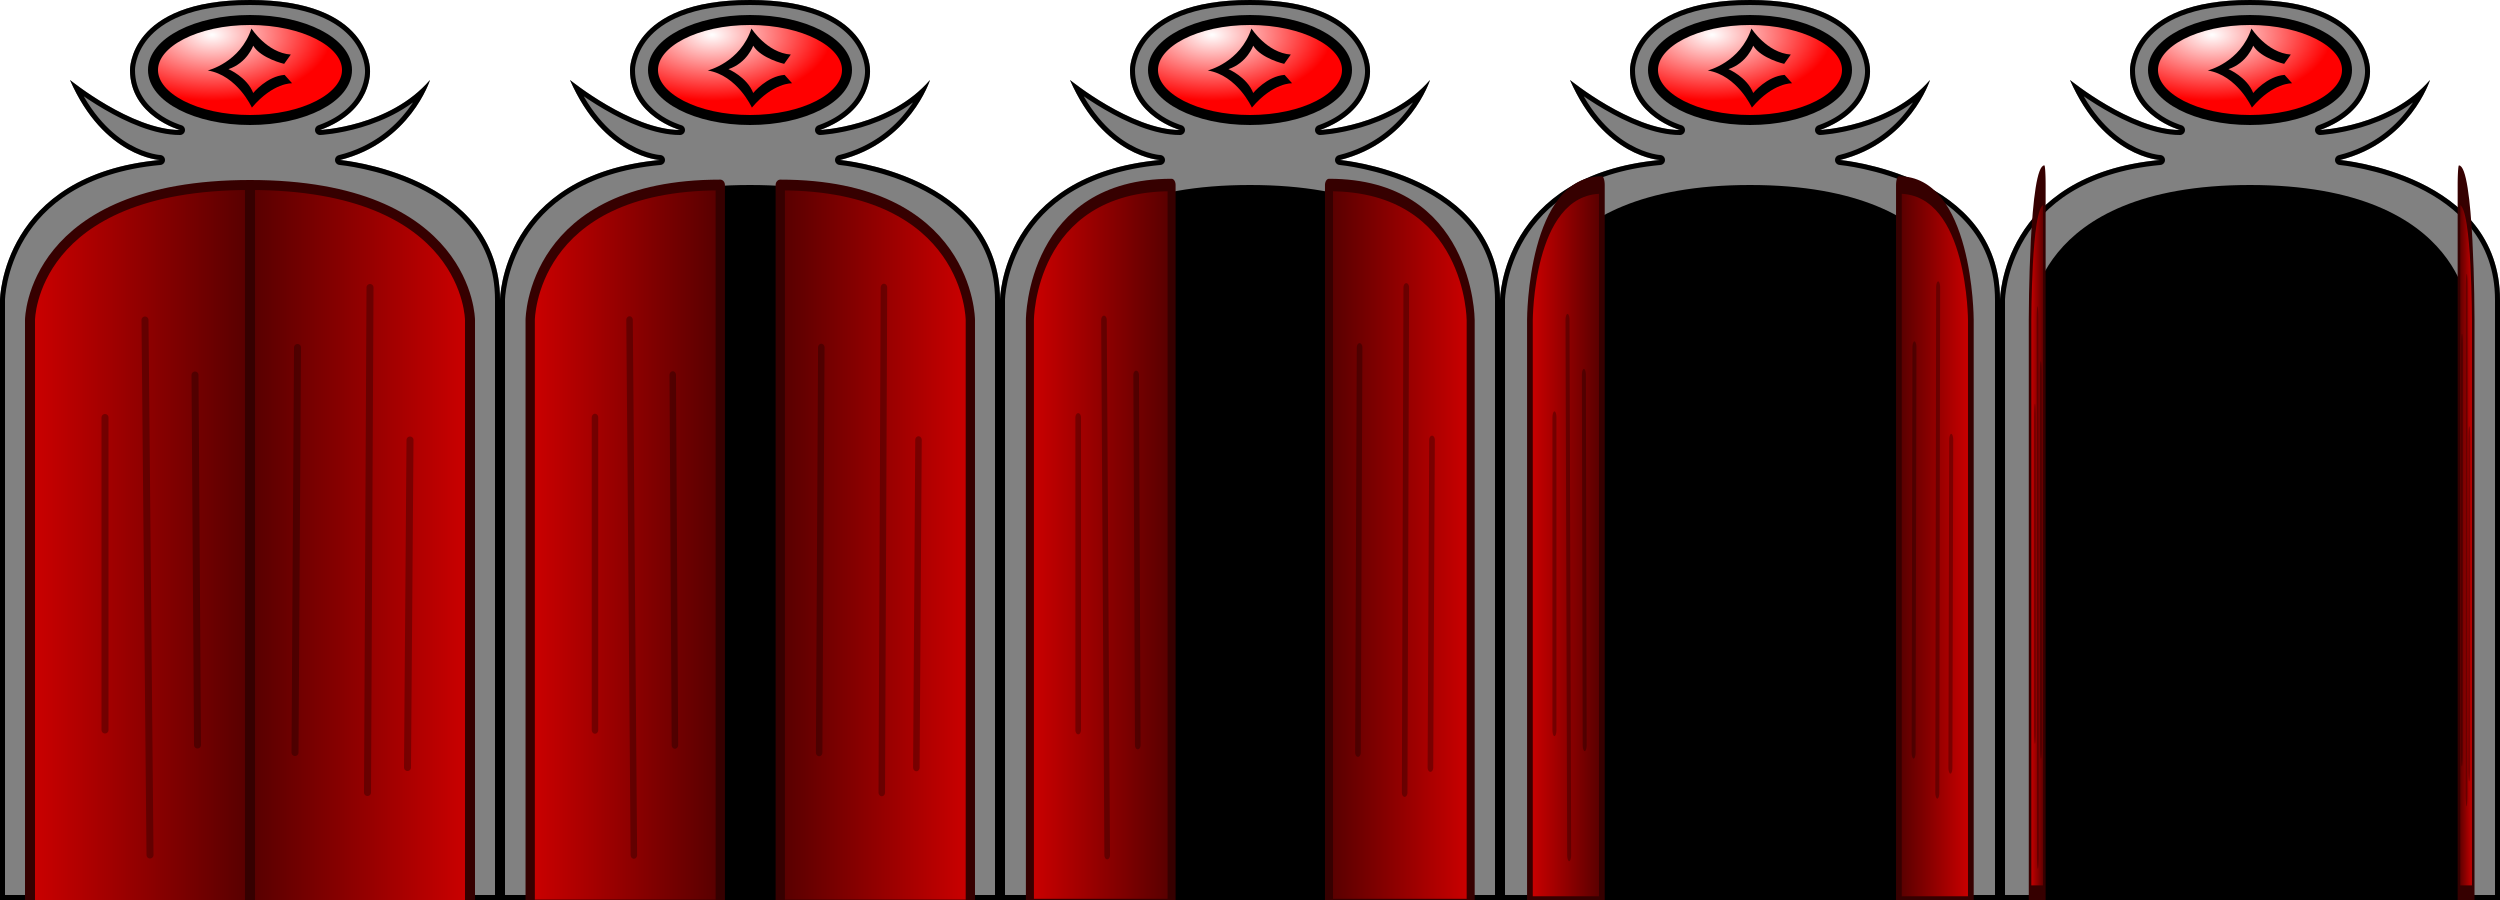 <?xml version="1.0" encoding="UTF-8" standalone="no"?>
<!-- Created with Inkscape (http://www.inkscape.org/) -->

<svg
   xmlns:dc="http://purl.org/dc/elements/1.1/"
   xmlns:cc="http://creativecommons.org/ns#"
   xmlns:rdf="http://www.w3.org/1999/02/22-rdf-syntax-ns#"
   xmlns:svg="http://www.w3.org/2000/svg"
   xmlns="http://www.w3.org/2000/svg"
   xmlns:xlink="http://www.w3.org/1999/xlink"
   xmlns:sodipodi="http://sodipodi.sourceforge.net/DTD/sodipodi-0.dtd"
   xmlns:inkscape="http://www.inkscape.org/namespaces/inkscape"
   width="250"
   height="90"
   viewBox="0 0 250 90"
   id="svg2"
   version="1.1"
   inkscape:version="0.91 r"
   sodipodi:docname="door2.svg"
   inkscape:export-filename="/home/victor/aleva/super-bombinhas/data/img/sprite/Door2.png"
   inkscape:export-xdpi="90"
   inkscape:export-ydpi="90">
  <defs
     id="defs4">
    <linearGradient
       inkscape:collect="always"
       id="linearGradient4150">
      <stop
         style="stop-color:#560000;stop-opacity:1"
         offset="0"
         id="stop4152" />
      <stop
         style="stop-color:#cb0000;stop-opacity:1"
         offset="1"
         id="stop4154" />
    </linearGradient>
    <linearGradient
       inkscape:collect="always"
       id="linearGradient4140">
      <stop
         style="stop-color:#ffffff;stop-opacity:1"
         offset="0"
         id="stop4142" />
      <stop
         style="stop-color:#ff0000;stop-opacity:1"
         offset="1"
         id="stop4144" />
    </linearGradient>
    <radialGradient
       inkscape:collect="always"
       xlink:href="#linearGradient4140"
       id="radialGradient4146"
       cx="19.816"
       cy="961.552"
       fx="19.816"
       fy="961.552"
       r="10.123"
       gradientTransform="matrix(1.178,0.007,-0.003,0.651,0.758,339.739)"
       gradientUnits="userSpaceOnUse" />
    <linearGradient
       inkscape:collect="always"
       xlink:href="#linearGradient4150"
       id="linearGradient4156"
       x1="25.097"
       y1="1016.612"
       x2="47"
       y2="1016.612"
       gradientUnits="userSpaceOnUse"
       spreadMethod="reflect" />
    <filter
       inkscape:collect="always"
       style="color-interpolation-filters:sRGB"
       id="filter4166"
       x="-0.136"
       width="1.273"
       y="-0.265"
       height="1.529">
      <feGaussianBlur
         inkscape:collect="always"
         stdDeviation="1.103"
         id="feGaussianBlur4168" />
    </filter>
    <filter
       inkscape:collect="always"
       style="color-interpolation-filters:sRGB"
       id="filter4194"
       x="-0.101"
       width="1.202"
       y="-0.056"
       height="1.112">
      <feGaussianBlur
         inkscape:collect="always"
         stdDeviation="2.1"
         id="feGaussianBlur4196" />
    </filter>
    <clipPath
       clipPathUnits="userSpaceOnUse"
       id="clipPath4200">
      <path
         sodipodi:nodetypes="ccccccsccccccc"
         inkscape:connector-curvature="0"
         id="path4202"
         d="m -7.6293945e-6,1052.362 0,-60 c 0,0 0.148,-12.528 16,-14 0,0 -5.61,-0.252 -9,-8 0,0 6.157,5 11,5 0,0 -5,-1.39 -5,-6 0,0 -0.138,-7 12,-7 12.12,0 12,7 12,7 0,0 0.33,4.079 -5,6 0,0 6.964,-0.319 11,-5 0,0 -1.984,6.247 -9,8 0,0 16,1.428 16,14 l 0,60 z"
         style="opacity:1;fill:#818181;fill-opacity:1;stroke:none;stroke-width:3.5;stroke-linecap:butt;stroke-linejoin:round;stroke-miterlimit:4;stroke-dasharray:none;stroke-opacity:1" />
    </clipPath>
    <linearGradient
       inkscape:collect="always"
       xlink:href="#linearGradient4150"
       id="linearGradient4210"
       gradientUnits="userSpaceOnUse"
       spreadMethod="reflect"
       x1="25.097"
       y1="1016.612"
       x2="47"
       y2="1016.612"
       gradientTransform="matrix(-1,0,0,1,50,0)" />
    <radialGradient
       inkscape:collect="always"
       xlink:href="#linearGradient4140"
       id="radialGradient4257"
       gradientUnits="userSpaceOnUse"
       gradientTransform="matrix(1.178,0.007,-0.003,0.651,50.758,339.739)"
       cx="19.816"
       cy="961.552"
       fx="19.816"
       fy="961.552"
       r="10.123" />
    <linearGradient
       inkscape:collect="always"
       xlink:href="#linearGradient4150"
       id="linearGradient4259"
       gradientUnits="userSpaceOnUse"
       spreadMethod="reflect"
       x1="25.097"
       y1="1016.612"
       x2="47"
       y2="1016.612"
       gradientTransform="translate(50,0)" />
    <linearGradient
       inkscape:collect="always"
       xlink:href="#linearGradient4150"
       id="linearGradient4261"
       gradientUnits="userSpaceOnUse"
       gradientTransform="matrix(-1,0,0,1,100,0)"
       spreadMethod="reflect"
       x1="25.097"
       y1="1016.612"
       x2="47"
       y2="1016.612" />
    <radialGradient
       inkscape:collect="always"
       xlink:href="#linearGradient4140"
       id="radialGradient4352"
       gradientUnits="userSpaceOnUse"
       gradientTransform="matrix(1.178,0.007,-0.003,0.651,100.758,339.739)"
       cx="19.816"
       cy="961.552"
       fx="19.816"
       fy="961.552"
       r="10.123" />
    <linearGradient
       inkscape:collect="always"
       xlink:href="#linearGradient4150"
       id="linearGradient4354"
       gradientUnits="userSpaceOnUse"
       gradientTransform="translate(50,0)"
       spreadMethod="reflect"
       x1="25.097"
       y1="1016.612"
       x2="47"
       y2="1016.612" />
    <linearGradient
       inkscape:collect="always"
       xlink:href="#linearGradient4150"
       id="linearGradient4356"
       gradientUnits="userSpaceOnUse"
       gradientTransform="matrix(-1,0,0,1,100,0)"
       spreadMethod="reflect"
       x1="25.097"
       y1="1016.612"
       x2="47"
       y2="1016.612" />
    <radialGradient
       inkscape:collect="always"
       xlink:href="#linearGradient4140"
       id="radialGradient4390"
       gradientUnits="userSpaceOnUse"
       gradientTransform="matrix(1.178,0.007,-0.003,0.651,150.758,339.739)"
       cx="19.816"
       cy="961.552"
       fx="19.816"
       fy="961.552"
       r="10.123" />
    <linearGradient
       inkscape:collect="always"
       xlink:href="#linearGradient4150"
       id="linearGradient4392"
       gradientUnits="userSpaceOnUse"
       gradientTransform="translate(50,0)"
       spreadMethod="reflect"
       x1="25.097"
       y1="1016.612"
       x2="47"
       y2="1016.612" />
    <linearGradient
       inkscape:collect="always"
       xlink:href="#linearGradient4150"
       id="linearGradient4394"
       gradientUnits="userSpaceOnUse"
       gradientTransform="matrix(-1,0,0,1,100,0)"
       spreadMethod="reflect"
       x1="25.097"
       y1="1016.612"
       x2="47"
       y2="1016.612" />
    <radialGradient
       inkscape:collect="always"
       xlink:href="#linearGradient4140"
       id="radialGradient4428"
       gradientUnits="userSpaceOnUse"
       gradientTransform="matrix(1.178,0.007,-0.003,0.651,200.758,339.739)"
       cx="19.816"
       cy="961.552"
       fx="19.816"
       fy="961.552"
       r="10.123" />
    <linearGradient
       inkscape:collect="always"
       xlink:href="#linearGradient4150"
       id="linearGradient4430"
       gradientUnits="userSpaceOnUse"
       gradientTransform="translate(50,0)"
       spreadMethod="reflect"
       x1="25.097"
       y1="1016.612"
       x2="47"
       y2="1016.612" />
    <linearGradient
       inkscape:collect="always"
       xlink:href="#linearGradient4150"
       id="linearGradient4432"
       gradientUnits="userSpaceOnUse"
       gradientTransform="matrix(-1,0,0,1,100,0)"
       spreadMethod="reflect"
       x1="25.097"
       y1="1016.612"
       x2="47"
       y2="1016.612" />
  </defs>
  <sodipodi:namedview
     id="base"
     pagecolor="#ffffff"
     bordercolor="#666666"
     borderopacity="1.0"
     inkscape:pageopacity="0.0"
     inkscape:pageshadow="2"
     inkscape:zoom="1"
     inkscape:cx="198.4282"
     inkscape:cy="40.637078"
     inkscape:document-units="px"
     inkscape:current-layer="layer1"
     showgrid="false"
     units="px" />
  <g
     inkscape:label="Layer 1"
     inkscape:groupmode="layer"
     id="layer1"
     transform="translate(0,-962.362)">
    <path
       style="opacity:1;fill:#818181;fill-opacity:1;stroke:none;stroke-width:3.5;stroke-linecap:butt;stroke-linejoin:round;stroke-miterlimit:4;stroke-dasharray:none;stroke-opacity:1"
       d="m -7.6293945e-6,1052.362 0,-60 c 0,0 0.148,-12.528 16,-14 0,0 -5.61,-0.252 -9,-8 0,0 6.157,5 11,5 0,0 -5,-1.39 -5,-6 0,0 -0.138,-7 12,-7 12.12,0 12,7 12,7 0,0 0.33,4.079 -5,6 0,0 6.964,-0.319 11,-5 0,0 -1.984,6.247 -9,8 0,0 16,1.428 16,14 l 0,60 z"
       id="path4136"
       inkscape:connector-curvature="0"
       sodipodi:nodetypes="ccccccsccccccc" />
    <path
       sodipodi:nodetypes="ccccccsccccccc"
       inkscape:connector-curvature="0"
       id="path4184"
       d="m -7.6293945e-6,1052.362 0,-60 c 0,0 0.148,-12.528 16,-14 0,0 -5.61,-0.252 -9,-8 0,0 6.157,5 11,5 0,0 -5,-1.39 -5,-6 0,0 -0.138,-7 12,-7 12.12,0 12,7 12,7 0,0 0.33,4.079 -5,6 0,0 6.964,-0.319 11,-5 0,0 -1.984,6.247 -9,8 0,0 16,1.428 16,14 l 0,60 z"
       style="opacity:1;fill:none;fill-opacity:1;stroke:#000000;stroke-width:1;stroke-linecap:butt;stroke-linejoin:round;stroke-miterlimit:4;stroke-dasharray:none;stroke-opacity:1;filter:url(#filter4194)"
       clip-path="url(#clipPath4200)" />
    <ellipse
       style="opacity:1;fill:url(#radialGradient4146);fill-opacity:1;stroke:none;stroke-width:3.5;stroke-linecap:butt;stroke-linejoin:round;stroke-miterlimit:4;stroke-dasharray:none;stroke-opacity:1"
       id="path4138"
       cx="25"
       cy="969.362"
       rx="9.7"
       ry="5" />
    <ellipse
       ry="5"
       rx="9.7"
       cy="969.362"
       cx="25"
       id="ellipse4160"
       style="opacity:1;fill:none;fill-opacity:1;stroke:#000000;stroke-width:1;stroke-linecap:butt;stroke-linejoin:round;stroke-miterlimit:4;stroke-dasharray:none;stroke-opacity:1;filter:url(#filter4166)" />
    <g
       id="g4263">
      <path
         sodipodi:nodetypes="ccccc"
         inkscape:connector-curvature="0"
         id="path4148"
         d="m 3,1052.862 0,-58.5 c 0,0 0.08,-13.5 22,-13.5 l 0,72 z"
         style="opacity:1;fill:url(#linearGradient4156);fill-opacity:1;stroke:#360000;stroke-width:1;stroke-linecap:butt;stroke-linejoin:round;stroke-miterlimit:4;stroke-dasharray:none;stroke-opacity:1" />
      <path
         inkscape:connector-curvature="0"
         id="path4170"
         d="m 10.5,1004.112 0,31.25"
         style="opacity:0.3;fill:none;fill-opacity:1;stroke:#000000;stroke-width:0.7;stroke-linecap:round;stroke-linejoin:round;stroke-miterlimit:4;stroke-dasharray:none;stroke-opacity:1" />
      <path
         inkscape:connector-curvature="0"
         id="path4172"
         d="m 14.5,994.362 0.5,53.5"
         style="opacity:0.3;fill:none;fill-opacity:1;stroke:#000000;stroke-width:0.7;stroke-linecap:round;stroke-linejoin:round;stroke-miterlimit:4;stroke-dasharray:none;stroke-opacity:1" />
      <path
         inkscape:connector-curvature="0"
         id="path4174"
         d="m 19.75,1036.862 -0.25,-37"
         style="opacity:0.3;fill:none;fill-opacity:1;stroke:#000000;stroke-width:0.7;stroke-linecap:round;stroke-linejoin:round;stroke-miterlimit:4;stroke-dasharray:none;stroke-opacity:1" />
    </g>
    <g
       id="g4269">
      <path
         style="opacity:1;fill:url(#linearGradient4210);fill-opacity:1;stroke:#360000;stroke-width:1;stroke-linecap:butt;stroke-linejoin:round;stroke-miterlimit:4;stroke-dasharray:none;stroke-opacity:1"
         d="m 47,1052.862 0,-58.5 c 0,0 -0.08,-13.5 -22,-13.5 l 0,72 z"
         id="path4208"
         inkscape:connector-curvature="0"
         sodipodi:nodetypes="ccccc" />
      <path
         inkscape:connector-curvature="0"
         id="path4176"
         d="m 29.75,997.112 -0.25,40.5"
         style="opacity:0.3;fill:none;fill-opacity:1;stroke:#000000;stroke-width:0.7;stroke-linecap:round;stroke-linejoin:round;stroke-miterlimit:4;stroke-dasharray:none;stroke-opacity:1" />
      <path
         inkscape:connector-curvature="0"
         id="path4178"
         d="m 37,991.112 -0.25,50.5"
         style="opacity:0.3;fill:none;fill-opacity:1;stroke:#000000;stroke-width:0.7;stroke-linecap:round;stroke-linejoin:round;stroke-miterlimit:4;stroke-dasharray:none;stroke-opacity:1" />
      <path
         inkscape:connector-curvature="0"
         id="path4180"
         d="m 41,1006.362 -0.25,32.75"
         style="opacity:0.3;fill:none;fill-opacity:1;stroke:#000000;stroke-width:0.7;stroke-linecap:round;stroke-linejoin:round;stroke-miterlimit:4;stroke-dasharray:none;stroke-opacity:1" />
    </g>
    <path
       style="opacity:1;fill:#000000;fill-opacity:1;stroke:none;stroke-width:0.7;stroke-linecap:round;stroke-linejoin:round;stroke-miterlimit:4;stroke-dasharray:none;stroke-opacity:1"
       d="m 20.771,969.41 c 0,0 3.27,-0.795 4.375,-4.198 0,0 1.547,2.431 3.933,2.607 l -0.663,0.928 c 0,0 -2.298,-0.53 -3.094,-1.812 0,0 -0.619,1.724 -2.475,2.342 0,0 1.856,0.795 2.475,2.386 0,0 1.37,-1.679 3.138,-1.812 l 0.751,0.84 c 0,0 -1.9,-0.088 -4.022,2.431 0,0 -1.458,-3.226 -4.419,-3.712 z"
       id="path4182"
       inkscape:connector-curvature="0"
       sodipodi:nodetypes="ccccccccccc" />
    <path
       sodipodi:nodetypes="ccccccsccccccc"
       inkscape:connector-curvature="0"
       id="path4231"
       d="m 50,1052.362 0,-60 c 0,0 0.148,-12.528 16,-14 0,0 -5.61,-0.252 -9,-8 0,0 6.157,5 11,5 0,0 -5,-1.39 -5,-6 0,0 -0.138,-7 12,-7 12.12,0 12,7 12,7 0,0 0.33,4.079 -5,6 0,0 6.964,-0.319 11,-5 0,0 -1.984,6.247 -9,8 0,0 16,1.428 16,14 l 0,60 z"
       style="opacity:1;fill:#818181;fill-opacity:1;stroke:none;stroke-width:3.5;stroke-linecap:butt;stroke-linejoin:round;stroke-miterlimit:4;stroke-dasharray:none;stroke-opacity:1" />
    <path
       clip-path="url(#clipPath4200)"
       style="opacity:1;fill:none;fill-opacity:1;stroke:#000000;stroke-width:1;stroke-linecap:butt;stroke-linejoin:round;stroke-miterlimit:4;stroke-dasharray:none;stroke-opacity:1;filter:url(#filter4194)"
       d="m -7.6293945e-6,1052.362 0,-60 c 0,0 0.148,-12.528 16,-14 0,0 -5.61,-0.252 -9,-8 0,0 6.157,5 11,5 0,0 -5,-1.39 -5,-6 0,0 -0.138,-7 12,-7 12.12,0 12,7 12,7 0,0 0.33,4.079 -5,6 0,0 6.964,-0.319 11,-5 0,0 -1.984,6.247 -9,8 0,0 16,1.428 16,14 l 0,60 z"
       id="path4233"
       inkscape:connector-curvature="0"
       sodipodi:nodetypes="ccccccsccccccc"
       transform="translate(50,0)" />
    <ellipse
       ry="5"
       rx="9.7"
       cy="969.362"
       cx="75"
       id="ellipse4235"
       style="opacity:1;fill:url(#radialGradient4257);fill-opacity:1;stroke:none;stroke-width:3.5;stroke-linecap:butt;stroke-linejoin:round;stroke-miterlimit:4;stroke-dasharray:none;stroke-opacity:1" />
    <ellipse
       style="opacity:1;fill:none;fill-opacity:1;stroke:#000000;stroke-width:1;stroke-linecap:butt;stroke-linejoin:round;stroke-miterlimit:4;stroke-dasharray:none;stroke-opacity:1;filter:url(#filter4166)"
       id="ellipse4239"
       cx="75"
       cy="969.362"
       rx="9.7"
       ry="5" />
    <path
       style="opacity:1;fill:#000000;fill-opacity:1;stroke:none;stroke-width:1;stroke-linecap:butt;stroke-linejoin:round;stroke-miterlimit:4;stroke-dasharray:none;stroke-opacity:1"
       d="M 75 18.5 C 53.08 18.5 53 32 53 32 L 53 90.5 L 75 90.5 L 97 90.5 L 97 32 C 97 32 96.92 18.5 75 18.5 z "
       transform="translate(-7.6293945e-6,962.362)"
       id="path4289" />
    <g
       id="g4275"
       transform="matrix(0.864,0,0,1,7.227,0)">
      <path
         style="opacity:1;fill:url(#linearGradient4259);fill-opacity:1;stroke:#360000;stroke-width:1.076;stroke-linecap:butt;stroke-linejoin:round;stroke-miterlimit:4;stroke-dasharray:none;stroke-opacity:1"
         d="m 53,1052.862 0,-58.5 c 0,0 0.08,-13.5 22,-13.5 l 0,72 z"
         id="path4237"
         inkscape:connector-curvature="0"
         sodipodi:nodetypes="ccccc" />
      <path
         style="opacity:0.3;fill:none;fill-opacity:1;stroke:#000000;stroke-width:0.753;stroke-linecap:round;stroke-linejoin:round;stroke-miterlimit:4;stroke-dasharray:none;stroke-opacity:1"
         d="m 60.5,1004.112 0,31.25"
         id="path4241"
         inkscape:connector-curvature="0" />
      <path
         style="opacity:0.3;fill:none;fill-opacity:1;stroke:#000000;stroke-width:0.753;stroke-linecap:round;stroke-linejoin:round;stroke-miterlimit:4;stroke-dasharray:none;stroke-opacity:1"
         d="m 64.5,994.362 0.5,53.5"
         id="path4243"
         inkscape:connector-curvature="0" />
      <path
         style="opacity:0.3;fill:none;fill-opacity:1;stroke:#000000;stroke-width:0.753;stroke-linecap:round;stroke-linejoin:round;stroke-miterlimit:4;stroke-dasharray:none;stroke-opacity:1"
         d="m 69.75,1036.862 -0.25,-37"
         id="path4245"
         inkscape:connector-curvature="0" />
    </g>
    <g
       id="g4281"
       transform="matrix(0.864,0,0,1,13.227,2e-5)">
      <path
         sodipodi:nodetypes="ccccc"
         inkscape:connector-curvature="0"
         id="path4247"
         d="m 97,1052.862 0,-58.5 c 0,0 -0.08,-13.5 -22,-13.5 l 0,72 z"
         style="opacity:1;fill:url(#linearGradient4261);fill-opacity:1;stroke:#360000;stroke-width:1.076;stroke-linecap:butt;stroke-linejoin:round;stroke-miterlimit:4;stroke-dasharray:none;stroke-opacity:1" />
      <path
         style="opacity:0.3;fill:none;fill-opacity:1;stroke:#000000;stroke-width:0.753;stroke-linecap:round;stroke-linejoin:round;stroke-miterlimit:4;stroke-dasharray:none;stroke-opacity:1"
         d="m 79.75,997.112 -0.25,40.5"
         id="path4249"
         inkscape:connector-curvature="0" />
      <path
         style="opacity:0.3;fill:none;fill-opacity:1;stroke:#000000;stroke-width:0.753;stroke-linecap:round;stroke-linejoin:round;stroke-miterlimit:4;stroke-dasharray:none;stroke-opacity:1"
         d="m 87,991.112 -0.25,50.5"
         id="path4251"
         inkscape:connector-curvature="0" />
      <path
         style="opacity:0.3;fill:none;fill-opacity:1;stroke:#000000;stroke-width:0.753;stroke-linecap:round;stroke-linejoin:round;stroke-miterlimit:4;stroke-dasharray:none;stroke-opacity:1"
         d="m 91,1006.362 -0.25,32.75"
         id="path4253"
         inkscape:connector-curvature="0" />
    </g>
    <path
       sodipodi:nodetypes="ccccccccccc"
       inkscape:connector-curvature="0"
       id="path4255"
       d="m 70.771,969.41 c 0,0 3.27,-0.795 4.375,-4.198 0,0 1.547,2.431 3.933,2.607 l -0.663,0.928 c 0,0 -2.298,-0.53 -3.094,-1.812 0,0 -0.619,1.724 -2.475,2.342 0,0 1.856,0.795 2.475,2.386 0,0 1.37,-1.679 3.138,-1.812 l 0.751,0.84 c 0,0 -1.9,-0.088 -4.022,2.431 0,0 -1.458,-3.226 -4.419,-3.712 z"
       style="opacity:1;fill:#000000;fill-opacity:1;stroke:none;stroke-width:0.7;stroke-linecap:round;stroke-linejoin:round;stroke-miterlimit:4;stroke-dasharray:none;stroke-opacity:1" />
    <path
       style="opacity:1;fill:#818181;fill-opacity:1;stroke:none;stroke-width:3.5;stroke-linecap:butt;stroke-linejoin:round;stroke-miterlimit:4;stroke-dasharray:none;stroke-opacity:1"
       d="m 100,1052.362 0,-60 c 0,0 0.148,-12.528 16,-14 0,0 -5.61,-0.252 -9,-8 0,0 6.157,5 11,5 0,0 -5,-1.39 -5,-6 0,0 -0.138,-7 12,-7 12.12,0 12,7 12,7 0,0 0.33,4.079 -5,6 0,0 6.964,-0.319 11,-5 0,0 -1.984,6.247 -9,8 0,0 16,1.428 16,14 l 0,60 z"
       id="path4320"
       inkscape:connector-curvature="0"
       sodipodi:nodetypes="ccccccsccccccc" />
    <path
       transform="translate(100,0)"
       sodipodi:nodetypes="ccccccsccccccc"
       inkscape:connector-curvature="0"
       id="path4322"
       d="m -7.6293945e-6,1052.362 0,-60 c 0,0 0.148,-12.528 16,-14 0,0 -5.61,-0.252 -9,-8 0,0 6.157,5 11,5 0,0 -5,-1.39 -5,-6 0,0 -0.138,-7 12,-7 12.12,0 12,7 12,7 0,0 0.33,4.079 -5,6 0,0 6.964,-0.319 11,-5 0,0 -1.984,6.247 -9,8 0,0 16,1.428 16,14 l 0,60 z"
       style="opacity:1;fill:none;fill-opacity:1;stroke:#000000;stroke-width:1;stroke-linecap:butt;stroke-linejoin:round;stroke-miterlimit:4;stroke-dasharray:none;stroke-opacity:1;filter:url(#filter4194)"
       clip-path="url(#clipPath4200)" />
    <ellipse
       style="opacity:1;fill:url(#radialGradient4352);fill-opacity:1;stroke:none;stroke-width:3.5;stroke-linecap:butt;stroke-linejoin:round;stroke-miterlimit:4;stroke-dasharray:none;stroke-opacity:1"
       id="ellipse4324"
       cx="125"
       cy="969.362"
       rx="9.7"
       ry="5" />
    <ellipse
       ry="5"
       rx="9.7"
       cy="969.362"
       cx="125"
       id="ellipse4326"
       style="opacity:1;fill:none;fill-opacity:1;stroke:#000000;stroke-width:1;stroke-linecap:butt;stroke-linejoin:round;stroke-miterlimit:4;stroke-dasharray:none;stroke-opacity:1;filter:url(#filter4166)" />
    <path
       id="path4328"
       d="m 125,980.862 c -21.92,0 -22,13.5 -22,13.5 l 0,58.5 22,0 22,0 0,-58.5 c 0,0 -0.08,-13.5 -22,-13.5 z"
       style="opacity:1;fill:#000000;fill-opacity:1;stroke:none;stroke-width:1;stroke-linecap:butt;stroke-linejoin:round;stroke-miterlimit:4;stroke-dasharray:none;stroke-opacity:1"
       inkscape:connector-curvature="0" />
    <g
       transform="matrix(0.644,0,0,1,68.858,0)"
       id="g4330">
      <path
         sodipodi:nodetypes="ccccc"
         inkscape:connector-curvature="0"
         id="path4332"
         d="m 53,1052.862 0,-58.5 c 0,0 0.08,-13.5 22,-13.5 l 0,72 z"
         style="opacity:1;fill:url(#linearGradient4354);fill-opacity:1;stroke:#360000;stroke-width:1.246;stroke-linecap:butt;stroke-linejoin:round;stroke-miterlimit:4;stroke-dasharray:none;stroke-opacity:1" />
      <path
         inkscape:connector-curvature="0"
         id="path4334"
         d="m 60.5,1004.112 0,31.25"
         style="opacity:0.3;fill:none;fill-opacity:1;stroke:#000000;stroke-width:0.872;stroke-linecap:round;stroke-linejoin:round;stroke-miterlimit:4;stroke-dasharray:none;stroke-opacity:1" />
      <path
         inkscape:connector-curvature="0"
         id="path4336"
         d="m 64.5,994.362 0.5,53.5"
         style="opacity:0.3;fill:none;fill-opacity:1;stroke:#000000;stroke-width:0.872;stroke-linecap:round;stroke-linejoin:round;stroke-miterlimit:4;stroke-dasharray:none;stroke-opacity:1" />
      <path
         inkscape:connector-curvature="0"
         id="path4338"
         d="m 69.75,1036.862 -0.25,-37"
         style="opacity:0.3;fill:none;fill-opacity:1;stroke:#000000;stroke-width:0.872;stroke-linecap:round;stroke-linejoin:round;stroke-miterlimit:4;stroke-dasharray:none;stroke-opacity:1" />
    </g>
    <g
       transform="matrix(0.644,0,0,1,84.599,-7.5845528e-6)"
       id="g4340">
      <path
         style="opacity:1;fill:url(#linearGradient4356);fill-opacity:1;stroke:#360000;stroke-width:1.246;stroke-linecap:butt;stroke-linejoin:round;stroke-miterlimit:4;stroke-dasharray:none;stroke-opacity:1"
         d="m 97,1052.862 0,-58.5 c 0,0 -0.08,-13.5 -22,-13.5 l 0,72 z"
         id="path4342"
         inkscape:connector-curvature="0"
         sodipodi:nodetypes="ccccc" />
      <path
         inkscape:connector-curvature="0"
         id="path4344"
         d="m 79.75,997.112 -0.25,40.5"
         style="opacity:0.3;fill:none;fill-opacity:1;stroke:#000000;stroke-width:0.872;stroke-linecap:round;stroke-linejoin:round;stroke-miterlimit:4;stroke-dasharray:none;stroke-opacity:1" />
      <path
         inkscape:connector-curvature="0"
         id="path4346"
         d="m 87,991.112 -0.25,50.5"
         style="opacity:0.3;fill:none;fill-opacity:1;stroke:#000000;stroke-width:0.872;stroke-linecap:round;stroke-linejoin:round;stroke-miterlimit:4;stroke-dasharray:none;stroke-opacity:1" />
      <path
         inkscape:connector-curvature="0"
         id="path4348"
         d="m 91,1006.362 -0.25,32.75"
         style="opacity:0.3;fill:none;fill-opacity:1;stroke:#000000;stroke-width:0.872;stroke-linecap:round;stroke-linejoin:round;stroke-miterlimit:4;stroke-dasharray:none;stroke-opacity:1" />
    </g>
    <path
       style="opacity:1;fill:#000000;fill-opacity:1;stroke:none;stroke-width:0.7;stroke-linecap:round;stroke-linejoin:round;stroke-miterlimit:4;stroke-dasharray:none;stroke-opacity:1"
       d="m 120.771,969.41 c 0,0 3.27,-0.795 4.375,-4.198 0,0 1.547,2.431 3.933,2.607 l -0.663,0.928 c 0,0 -2.298,-0.53 -3.094,-1.812 0,0 -0.619,1.724 -2.475,2.342 0,0 1.856,0.795 2.475,2.386 0,0 1.37,-1.679 3.138,-1.812 l 0.751,0.84 c 0,0 -1.9,-0.088 -4.022,2.431 0,0 -1.458,-3.226 -4.419,-3.712 z"
       id="path4350"
       inkscape:connector-curvature="0"
       sodipodi:nodetypes="ccccccccccc" />
    <path
       sodipodi:nodetypes="ccccccsccccccc"
       inkscape:connector-curvature="0"
       id="path4358"
       d="m 150,1052.362 0,-60 c 0,0 0.148,-12.528 16,-14 0,0 -5.61,-0.252 -9,-8 0,0 6.157,5 11,5 0,0 -5,-1.39 -5,-6 0,0 -0.138,-7 12,-7 12.12,0 12,7 12,7 0,0 0.33,4.079 -5,6 0,0 6.964,-0.319 11,-5 0,0 -1.984,6.247 -9,8 0,0 16,1.428 16,14 l 0,60 z"
       style="opacity:1;fill:#818181;fill-opacity:1;stroke:none;stroke-width:3.5;stroke-linecap:butt;stroke-linejoin:round;stroke-miterlimit:4;stroke-dasharray:none;stroke-opacity:1" />
    <path
       clip-path="url(#clipPath4200)"
       style="opacity:1;fill:none;fill-opacity:1;stroke:#000000;stroke-width:1;stroke-linecap:butt;stroke-linejoin:round;stroke-miterlimit:4;stroke-dasharray:none;stroke-opacity:1;filter:url(#filter4194)"
       d="m -7.6293945e-6,1052.362 0,-60 c 0,0 0.148,-12.528 16,-14 0,0 -5.61,-0.252 -9,-8 0,0 6.157,5 11,5 0,0 -5,-1.39 -5,-6 0,0 -0.138,-7 12,-7 12.12,0 12,7 12,7 0,0 0.33,4.079 -5,6 0,0 6.964,-0.319 11,-5 0,0 -1.984,6.247 -9,8 0,0 16,1.428 16,14 l 0,60 z"
       id="path4360"
       inkscape:connector-curvature="0"
       sodipodi:nodetypes="ccccccsccccccc"
       transform="translate(150,0)" />
    <ellipse
       ry="5"
       rx="9.7"
       cy="969.362"
       cx="175"
       id="ellipse4362"
       style="opacity:1;fill:url(#radialGradient4390);fill-opacity:1;stroke:none;stroke-width:3.5;stroke-linecap:butt;stroke-linejoin:round;stroke-miterlimit:4;stroke-dasharray:none;stroke-opacity:1" />
    <ellipse
       style="opacity:1;fill:none;fill-opacity:1;stroke:#000000;stroke-width:1;stroke-linecap:butt;stroke-linejoin:round;stroke-miterlimit:4;stroke-dasharray:none;stroke-opacity:1;filter:url(#filter4166)"
       id="ellipse4364"
       cx="175"
       cy="969.362"
       rx="9.7"
       ry="5" />
    <path
       inkscape:connector-curvature="0"
       style="opacity:1;fill:#000000;fill-opacity:1;stroke:none;stroke-width:1;stroke-linecap:butt;stroke-linejoin:round;stroke-miterlimit:4;stroke-dasharray:none;stroke-opacity:1"
       d="m 175,980.862 c -21.92,0 -22,13.5 -22,13.5 l 0,58.5 22,0 22,0 0,-58.5 c 0,0 -0.08,-13.5 -22,-13.5 z"
       id="path4366" />
    <g
       id="g4368"
       transform="matrix(0.327,0,0,1,135.661,0)">
      <path
         style="opacity:1;fill:url(#linearGradient4392);fill-opacity:1;stroke:#360000;stroke-width:1.748;stroke-linecap:butt;stroke-linejoin:round;stroke-miterlimit:4;stroke-dasharray:none;stroke-opacity:1"
         d="m 53,1052.862 0,-58.5 c 0,0 0.08,-13.5 22,-13.5 l 0,72 z"
         id="path4370"
         inkscape:connector-curvature="0"
         sodipodi:nodetypes="ccccc" />
      <path
         style="opacity:0.3;fill:none;fill-opacity:1;stroke:#000000;stroke-width:1.224;stroke-linecap:round;stroke-linejoin:round;stroke-miterlimit:4;stroke-dasharray:none;stroke-opacity:1"
         d="m 60.5,1004.112 0,31.25"
         id="path4372"
         inkscape:connector-curvature="0" />
      <path
         style="opacity:0.3;fill:none;fill-opacity:1;stroke:#000000;stroke-width:1.224;stroke-linecap:round;stroke-linejoin:round;stroke-miterlimit:4;stroke-dasharray:none;stroke-opacity:1"
         d="m 64.5,994.362 0.5,53.5"
         id="path4374"
         inkscape:connector-curvature="0" />
      <path
         style="opacity:0.3;fill:none;fill-opacity:1;stroke:#000000;stroke-width:1.224;stroke-linecap:round;stroke-linejoin:round;stroke-miterlimit:4;stroke-dasharray:none;stroke-opacity:1"
         d="m 69.75,1036.862 -0.25,-37"
         id="path4376"
         inkscape:connector-curvature="0" />
    </g>
    <g
       id="g4378"
       transform="matrix(0.327,0,0,1,165.365,5.9313316e-5)">
      <path
         sodipodi:nodetypes="ccccc"
         inkscape:connector-curvature="0"
         id="path4380"
         d="m 97,1052.862 0,-58.5 c 0,0 -0.08,-13.5 -22,-13.5 l 0,72 z"
         style="opacity:1;fill:url(#linearGradient4394);fill-opacity:1;stroke:#360000;stroke-width:1.748;stroke-linecap:butt;stroke-linejoin:round;stroke-miterlimit:4;stroke-dasharray:none;stroke-opacity:1" />
      <path
         style="opacity:0.3;fill:none;fill-opacity:1;stroke:#000000;stroke-width:1.224;stroke-linecap:round;stroke-linejoin:round;stroke-miterlimit:4;stroke-dasharray:none;stroke-opacity:1"
         d="m 79.75,997.112 -0.25,40.5"
         id="path4382"
         inkscape:connector-curvature="0" />
      <path
         style="opacity:0.3;fill:none;fill-opacity:1;stroke:#000000;stroke-width:1.224;stroke-linecap:round;stroke-linejoin:round;stroke-miterlimit:4;stroke-dasharray:none;stroke-opacity:1"
         d="m 87,991.112 -0.25,50.5"
         id="path4384"
         inkscape:connector-curvature="0" />
      <path
         style="opacity:0.3;fill:none;fill-opacity:1;stroke:#000000;stroke-width:1.224;stroke-linecap:round;stroke-linejoin:round;stroke-miterlimit:4;stroke-dasharray:none;stroke-opacity:1"
         d="m 91,1006.362 -0.25,32.75"
         id="path4386"
         inkscape:connector-curvature="0" />
    </g>
    <path
       sodipodi:nodetypes="ccccccccccc"
       inkscape:connector-curvature="0"
       id="path4388"
       d="m 170.771,969.41 c 0,0 3.27,-0.795 4.375,-4.198 0,0 1.547,2.431 3.933,2.607 l -0.663,0.928 c 0,0 -2.298,-0.53 -3.094,-1.812 0,0 -0.619,1.724 -2.475,2.342 0,0 1.856,0.795 2.475,2.386 0,0 1.37,-1.679 3.138,-1.812 l 0.751,0.84 c 0,0 -1.9,-0.088 -4.022,2.431 0,0 -1.458,-3.226 -4.419,-3.712 z"
       style="opacity:1;fill:#000000;fill-opacity:1;stroke:none;stroke-width:0.7;stroke-linecap:round;stroke-linejoin:round;stroke-miterlimit:4;stroke-dasharray:none;stroke-opacity:1" />
    <path
       style="opacity:1;fill:#818181;fill-opacity:1;stroke:none;stroke-width:3.5;stroke-linecap:butt;stroke-linejoin:round;stroke-miterlimit:4;stroke-dasharray:none;stroke-opacity:1"
       d="m 200,1052.362 0,-60 c 0,0 0.148,-12.528 16,-14 0,0 -5.61,-0.252 -9,-8 0,0 6.157,5 11,5 0,0 -5,-1.39 -5,-6 0,0 -0.138,-7 12,-7 12.12,0 12,7 12,7 0,0 0.33,4.079 -5,6 0,0 6.964,-0.319 11,-5 0,0 -1.984,6.247 -9,8 0,0 16,1.428 16,14 l 0,60 z"
       id="path4396"
       inkscape:connector-curvature="0"
       sodipodi:nodetypes="ccccccsccccccc" />
    <path
       transform="translate(200,0)"
       sodipodi:nodetypes="ccccccsccccccc"
       inkscape:connector-curvature="0"
       id="path4398"
       d="m -7.6293945e-6,1052.362 0,-60 c 0,0 0.148,-12.528 16,-14 0,0 -5.61,-0.252 -9,-8 0,0 6.157,5 11,5 0,0 -5,-1.39 -5,-6 0,0 -0.138,-7 12,-7 12.12,0 12,7 12,7 0,0 0.33,4.079 -5,6 0,0 6.964,-0.319 11,-5 0,0 -1.984,6.247 -9,8 0,0 16,1.428 16,14 l 0,60 z"
       style="opacity:1;fill:none;fill-opacity:1;stroke:#000000;stroke-width:1;stroke-linecap:butt;stroke-linejoin:round;stroke-miterlimit:4;stroke-dasharray:none;stroke-opacity:1;filter:url(#filter4194)"
       clip-path="url(#clipPath4200)" />
    <ellipse
       style="opacity:1;fill:url(#radialGradient4428);fill-opacity:1;stroke:none;stroke-width:3.5;stroke-linecap:butt;stroke-linejoin:round;stroke-miterlimit:4;stroke-dasharray:none;stroke-opacity:1"
       id="ellipse4400"
       cx="225"
       cy="969.362"
       rx="9.7"
       ry="5" />
    <ellipse
       ry="5"
       rx="9.7"
       cy="969.362"
       cx="225"
       id="ellipse4402"
       style="opacity:1;fill:none;fill-opacity:1;stroke:#000000;stroke-width:1;stroke-linecap:butt;stroke-linejoin:round;stroke-miterlimit:4;stroke-dasharray:none;stroke-opacity:1;filter:url(#filter4166)" />
    <path
       id="path4404"
       d="m 225,980.862 c -21.92,0 -22,13.5 -22,13.5 l 0,58.5 22,0 22,0 0,-58.5 c 0,0 -0.08,-13.5 -22,-13.5 z"
       style="opacity:1;fill:#000000;fill-opacity:1;stroke:none;stroke-width:1;stroke-linecap:butt;stroke-linejoin:round;stroke-miterlimit:4;stroke-dasharray:none;stroke-opacity:1"
       inkscape:connector-curvature="0" />
    <g
       transform="matrix(0.065,0,0,1,199.56,0)"
       id="g4406">
      <path
         sodipodi:nodetypes="ccccc"
         inkscape:connector-curvature="0"
         id="path4408"
         d="m 53,1052.862 0,-58.5 c 0,0 0.08,-13.5 22,-13.5 l 0,72 z"
         style="opacity:1;fill:url(#linearGradient4430);fill-opacity:1;stroke:#360000;stroke-width:3.925;stroke-linecap:butt;stroke-linejoin:round;stroke-miterlimit:4;stroke-dasharray:none;stroke-opacity:1" />
      <path
         inkscape:connector-curvature="0"
         id="path4410"
         d="m 60.5,1004.112 0,31.25"
         style="opacity:0.3;fill:none;fill-opacity:1;stroke:#000000;stroke-width:2.748;stroke-linecap:round;stroke-linejoin:round;stroke-miterlimit:4;stroke-dasharray:none;stroke-opacity:1" />
      <path
         inkscape:connector-curvature="0"
         id="path4412"
         d="m 64.5,994.362 0.5,53.5"
         style="opacity:0.3;fill:none;fill-opacity:1;stroke:#000000;stroke-width:2.748;stroke-linecap:round;stroke-linejoin:round;stroke-miterlimit:4;stroke-dasharray:none;stroke-opacity:1" />
      <path
         inkscape:connector-curvature="0"
         id="path4414"
         d="m 69.75,1036.862 -0.25,-37"
         style="opacity:0.3;fill:none;fill-opacity:1;stroke:#000000;stroke-width:2.748;stroke-linecap:round;stroke-linejoin:round;stroke-miterlimit:4;stroke-dasharray:none;stroke-opacity:1" />
    </g>
    <g
       transform="matrix(0.065,0,0,1,241.018,0.005)"
       id="g4416">
      <path
         style="opacity:1;fill:url(#linearGradient4432);fill-opacity:1;stroke:#360000;stroke-width:3.925;stroke-linecap:butt;stroke-linejoin:round;stroke-miterlimit:4;stroke-dasharray:none;stroke-opacity:1"
         d="m 97,1052.862 0,-58.5 c 0,0 -0.08,-13.5 -22,-13.5 l 0,72 z"
         id="path4418"
         inkscape:connector-curvature="0"
         sodipodi:nodetypes="ccccc" />
      <path
         inkscape:connector-curvature="0"
         id="path4420"
         d="m 79.75,997.112 -0.25,40.5"
         style="opacity:0.3;fill:none;fill-opacity:1;stroke:#000000;stroke-width:2.748;stroke-linecap:round;stroke-linejoin:round;stroke-miterlimit:4;stroke-dasharray:none;stroke-opacity:1" />
      <path
         inkscape:connector-curvature="0"
         id="path4422"
         d="m 87,991.112 -0.25,50.5"
         style="opacity:0.3;fill:none;fill-opacity:1;stroke:#000000;stroke-width:2.748;stroke-linecap:round;stroke-linejoin:round;stroke-miterlimit:4;stroke-dasharray:none;stroke-opacity:1" />
      <path
         inkscape:connector-curvature="0"
         id="path4424"
         d="m 91,1006.362 -0.25,32.75"
         style="opacity:0.3;fill:none;fill-opacity:1;stroke:#000000;stroke-width:2.748;stroke-linecap:round;stroke-linejoin:round;stroke-miterlimit:4;stroke-dasharray:none;stroke-opacity:1" />
    </g>
    <path
       style="opacity:1;fill:#000000;fill-opacity:1;stroke:none;stroke-width:0.7;stroke-linecap:round;stroke-linejoin:round;stroke-miterlimit:4;stroke-dasharray:none;stroke-opacity:1"
       d="m 220.771,969.41 c 0,0 3.27,-0.795 4.375,-4.198 0,0 1.547,2.431 3.933,2.607 l -0.663,0.928 c 0,0 -2.298,-0.53 -3.094,-1.812 0,0 -0.619,1.724 -2.475,2.342 0,0 1.856,0.795 2.475,2.386 0,0 1.37,-1.679 3.138,-1.812 l 0.751,0.84 c 0,0 -1.9,-0.088 -4.022,2.431 0,0 -1.458,-3.226 -4.419,-3.712 z"
       id="path4426"
       inkscape:connector-curvature="0"
       sodipodi:nodetypes="ccccccccccc" />
  </g>
</svg>
